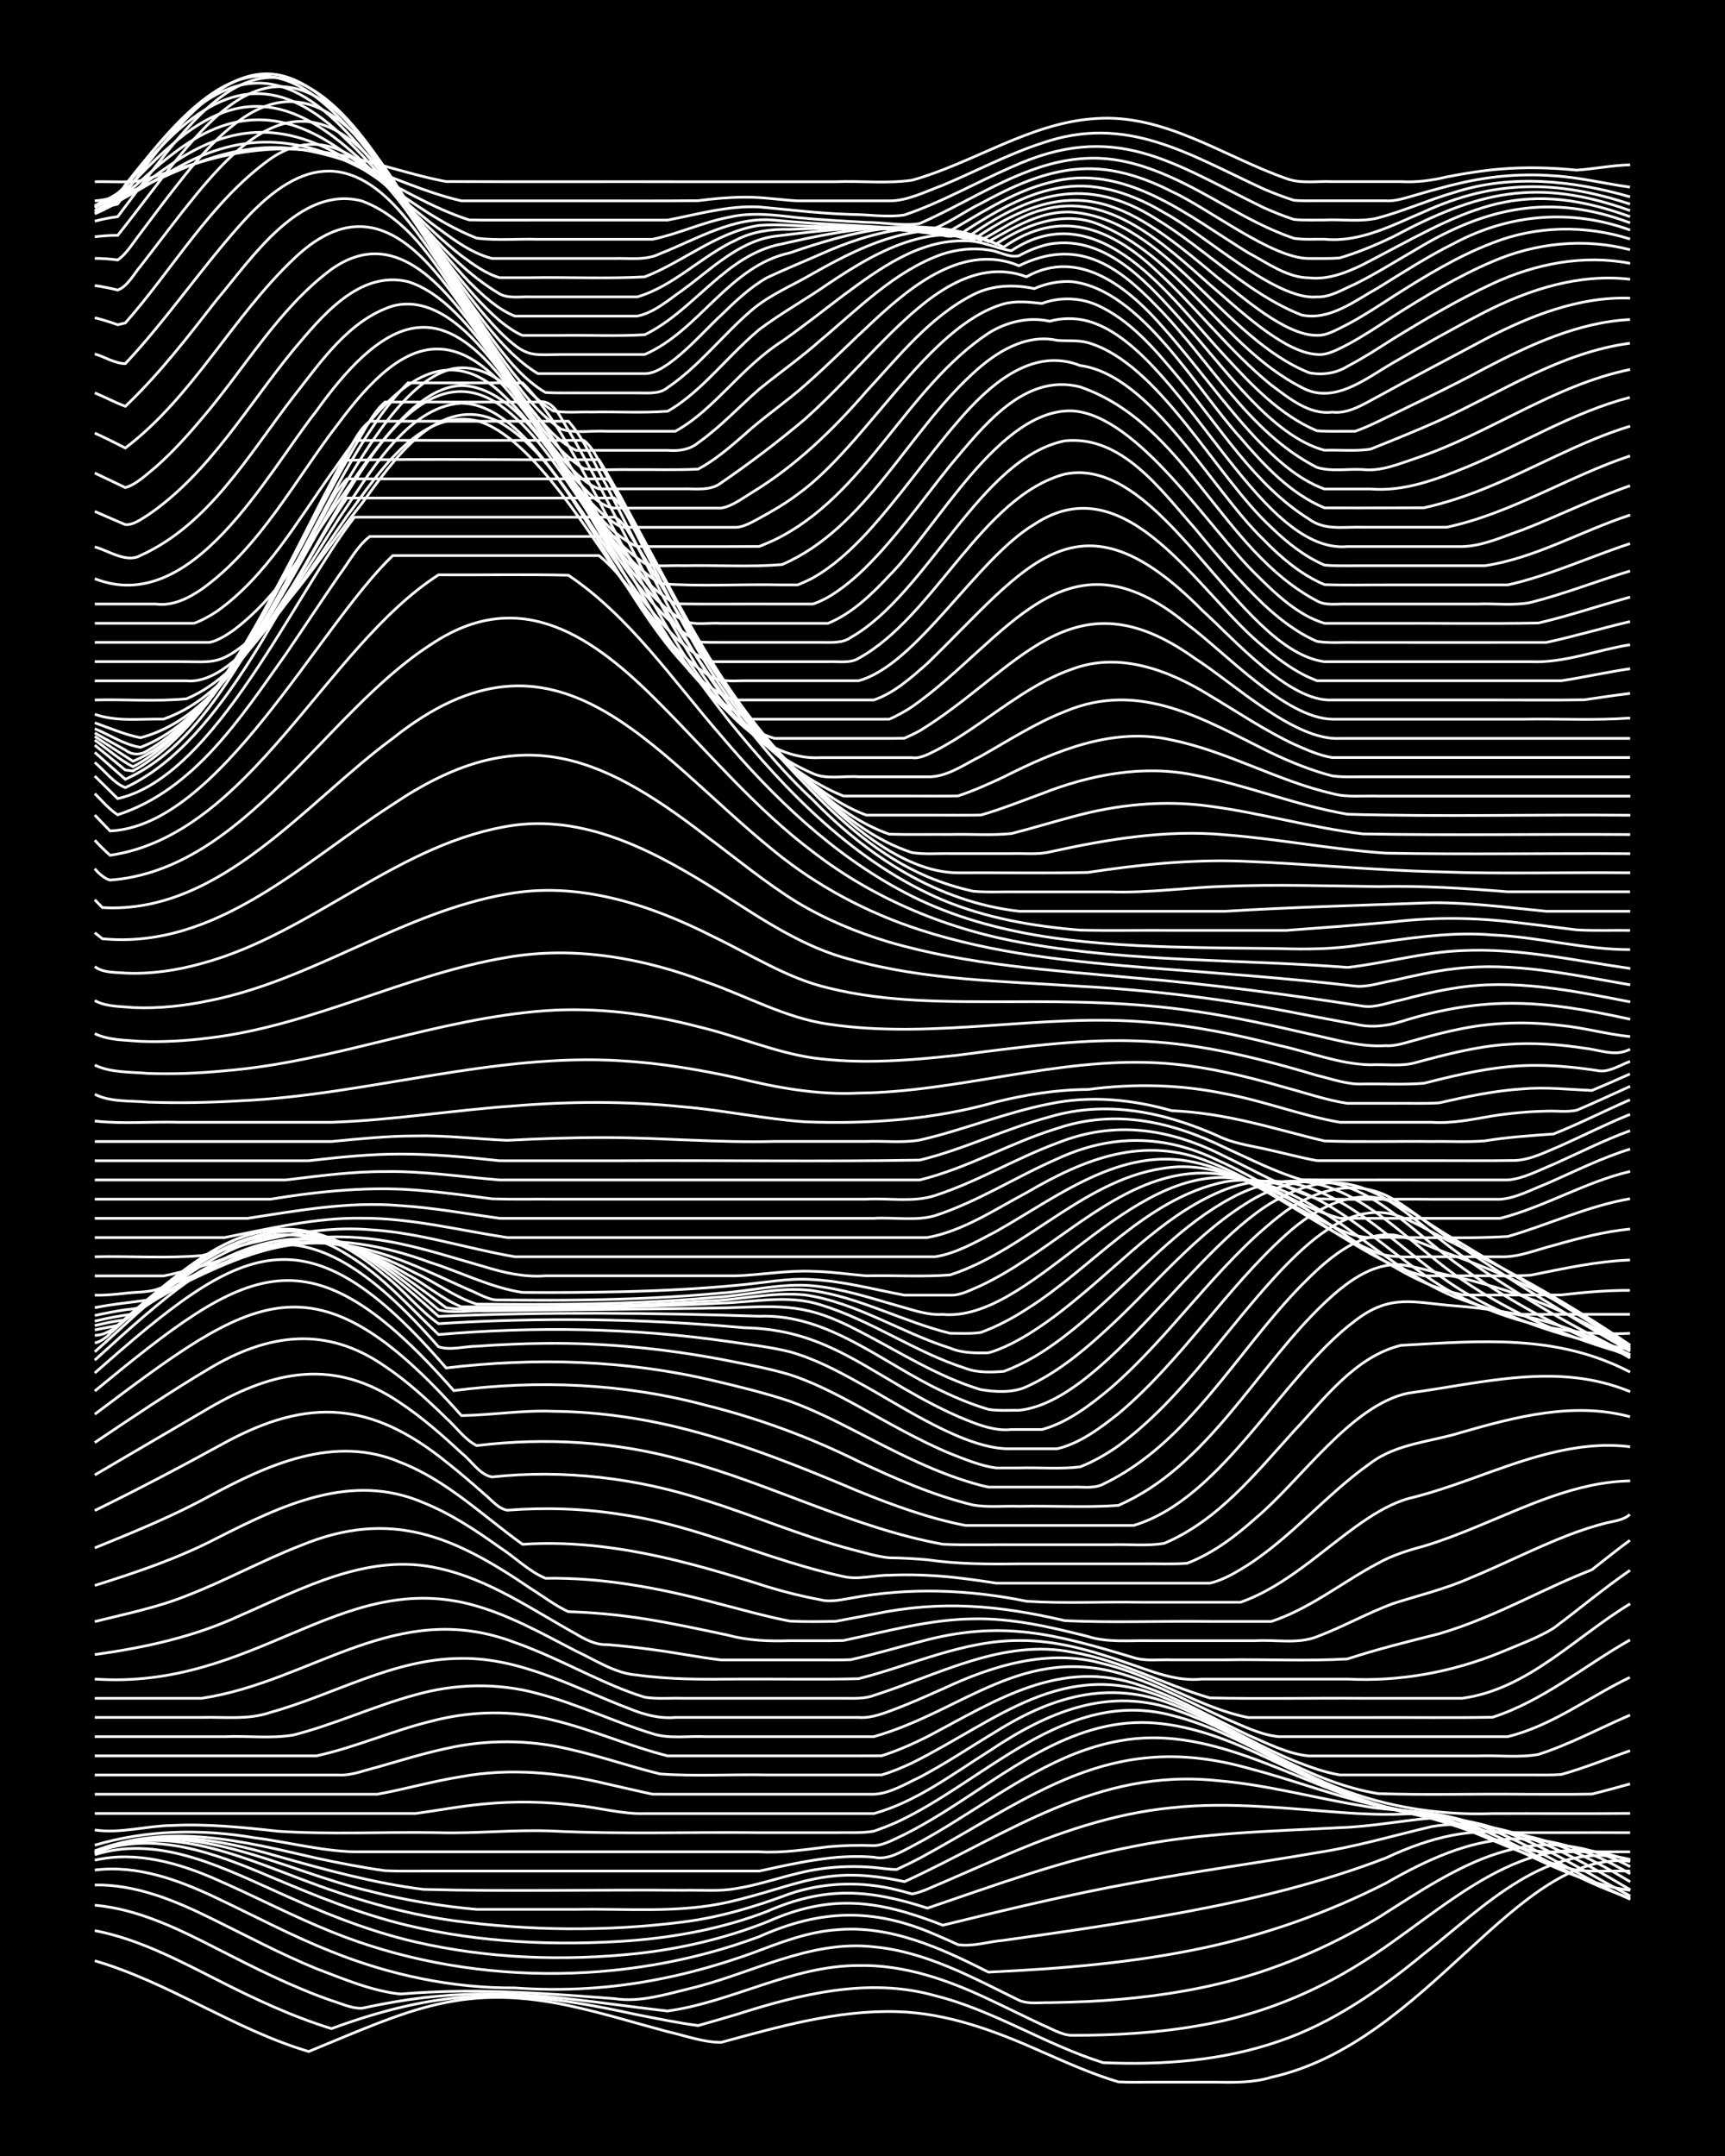 <?xml version="1.0" encoding="UTF-8"?><svg id="a" xmlns="http://www.w3.org/2000/svg" width="1920" height="2400" viewBox="0 0 192 240"><defs><style>.b{fill:none;stroke:#fff;stroke-miterlimit:10;stroke-width:.3px;}.c{stroke-width:0px;}</style></defs><rect class="c" x="0" width="192" height="240"/><path class="b" d="M10.55,218.27c8.31,2.42,15.51,7.64,23.81,10.1,11.15-4.57,17.2-7.82,29.76-4.93,3.41.77,6.82,1.82,10.2,2.72,1.93.43,3.96,1.2,5.95,1.19,6.37-1.73,12.9-3.61,19.56-3.42,5.65.15,11.05,2.19,16.15,4.47,2.76,1.21,5.6,2.49,8.5,3.35,1.06.06,2.34.03,3.4.03,2.52,0,5.13,0,7.65,0,1.97.04,4.05.05,5.95-.54,17.47-3.86,27.25-25.42,39.96-24.05"/><path class="b" d="M10.55,214.91c4.83.93,9.26,3.27,13.6,5.47,4.1,2.09,8.34,4.09,12.75,5.44,12.82-4.7,20.9-4.43,34.01-1.55,2.23.43,4.55.92,6.8,1.21,1.37-.38,2.89-.83,4.25-1.23,7.09-2.26,14.73-4.18,22.11-2.1,6.54,1.63,12.3,5.46,18.71,7.46,6.58.29,13.3-.21,19.56-2.38,6-2.03,11.29-5.75,16.15-9.74,6.55-5.1,13.86-12.9,22.96-10.49"/><path class="b" d="M10.55,212.08c4.85.44,9.32,2.65,13.6,4.84,4.14,2.12,8.35,4.25,12.75,5.78,1.06.32,2.27.91,3.4.85,1.65-.36,3.43-.69,5.1-.94,4.2-.63,8.52-.79,12.75-.54,5.4.3,10.78,1.19,16.15,1.79,7.19-.99,13.86-5.07,21.26-5.06,5.05-.12,9.95,1.6,14.45,3.73,1.95.91,4,1.94,5.95,2.85,1.04.42,2.24,1.19,3.4,1.19,4.82,0,9.71-.28,14.45-1.15,6.34-1.12,12.43-3.57,17.86-7.02,8.92-5.49,18.36-16.07,29.76-11.18"/><path class="b" d="M10.55,209.83c4.5-.07,8.78,1.67,12.75,3.62,3.93,1.92,7.85,4.03,11.9,5.69,3.01,1.13,6.14,2.49,9.35,2.83,2.23-.18,4.56-.29,6.8-.31,5.67-.06,11.36.4,17.01.82,2.87.45,5.73-.47,8.5-1.14,6.77-1.62,13.25-5.43,20.41-4.62,5.8.54,11.02,3.43,16.16,5.95,1.01.45,2.33.23,3.4.26,1.36-.02,2.89-.07,4.25-.13,4.84-.24,9.73-.82,14.45-1.94,6.29-1.47,12.32-4.07,17.86-7.38,9.14-5.82,17.14-11.46,28.06-5.69"/><path class="b" d="M10.55,208.17c4.75-.6,9.38,1.12,13.6,3.13,4.22,2,8.4,4.23,12.75,5.95,6.47,2.6,13.42,4.08,20.41,4.04,5.39.39,10.85.07,16.15-1,3.45-.67,6.9-1.67,10.2-2.85,3.01-1.13,6.11-2.37,9.35-2.61,6.04-.59,11.75,2.04,17.01,4.7,7.97-.37,15.99-1.01,23.81-2.67,7.07-1.49,13.97-3.94,20.41-7.22,9.83-5.66,16.99-7.05,27.21-1.05"/><path class="b" d="M10.55,207.07c4.64-1.05,9.37.31,13.6,2.18,4.26,1.86,8.43,4.06,12.75,5.79,14.9,6.04,32.56,6.15,47.61.54,6.79-3.04,12.7-3.23,19.56-.24.76.32,1.8.78,2.55,1.13,1.65.26,3.45-.35,5.1-.48,6.81-.96,13.65-1.94,20.41-3.2,7.49-1.41,14.97-3.22,22.11-5.96,10.6-4.99,17.48-3.25,27.21,2.65"/><path class="b" d="M10.55,206.46c6.74-2.13,13.49,1.07,19.56,3.81,5.21,2.38,10.56,4.63,16.16,5.91,8.05,1.85,16.46,2.15,24.66,1.28,4.93-.54,9.84-1.7,14.45-3.52,7.16-3.2,12.47-2.41,19.56.37,7.04-1.73,14.12-3.43,21.26-4.73,6.77-1.27,13.63-2.17,20.41-3.35,4.3-.65,8.53-1.91,12.75-2.9,8.04-1.37,15.45,3.14,22.11,7.04"/><path class="b" d="M10.55,206.22c6.56-2.55,13.46.1,19.56,2.7,4.97,2.1,10.04,4.17,15.3,5.42,8.04,1.92,16.43,2.28,24.66,1.7,5.2-.4,10.42-1.38,15.3-3.26,6.43-2.82,11.31-2.5,17.86-.37,7.56-2.56,15.1-5.38,22.96-6.88,7.55-1.53,15.29-1.67,22.96-2.08,3.41-.11,6.82-.78,10.2-1.07,8.18-.1,15.14,5.06,22.11,8.68"/><path class="b" d="M10.55,206.22c7.65-3.31,15.71.21,22.96,2.96,5.48,2.1,11.18,3.82,17.01,4.63,8.43,1.13,17.07,1.22,25.51.14,4.08-.51,8.07-1.71,11.9-3.15,3.81-1.28,8.01-1.4,11.9-.42.42.1,1.28.33,1.7.45,1.13-.2,2.34-.85,3.4-1.27,2.24-.96,4.56-2,6.8-2.96,5.96-2.58,12.21-4.74,18.71-5.37,6.51-.7,13.06.13,19.56.58,1.65.11,3.45.18,5.1.16,1.95-.06,4.03-.2,5.95.21,7.38,1.55,13.59,6.26,20.41,9.25"/><path class="b" d="M10.55,206.29c10.26-4.49,20.64,1.89,30.61,4.23,3.88,1,7.91,1.67,11.9,2.03,3.66,0,7.39,0,11.05,0,5.66-.11,11.43.45,17.01-.82,7.99-1.87,10.66-4.19,19.56-2.27,11.55-5.31,21.39-12.68,34.86-11.24,5.45.45,10.77,1.93,16.15,2.81,3.36.65,6.93.37,10.2,1.49,6.78,2.26,12.75,6.53,19.56,8.77"/><path class="b" d="M10.55,206.28c6.73-2.83,13.65-1.62,20.41.37,5.3,1.5,10.68,2.98,16.15,3.67,9.61.27,19.28.01,28.91.1,1.94-.05,4.03.16,5.95-.2,3.15-.5,6.19-1.75,9.35-2.18,1.93-.28,4.01-.33,5.95-.16.76.07,1.79.24,2.55.22.77-.35,1.8-.86,2.55-1.25,12.64-6.86,21.2-14.34,36.56-10.02,4.56,1.18,9.02,2.88,13.6,3.99,3.07.79,6.38.86,9.35,2.05,6.54,2.35,12.58,6.59,19.56,7.56"/><path class="b" d="M10.55,206.03c8.4-3.16,16.29-1.11,24.66.81,2.51.54,5.11,1.05,7.65,1.4,1.95.09,4.01.02,5.95.04,11.9,0,23.81,0,35.71,0,4.18-.9,8.44-1.92,12.75-1.54,1.52.35,2.95-.56,4.25-1.22,1.7-.89,3.48-1.95,5.1-2.97,5.61-3.48,11.23-7.52,17.86-8.74,9.95-1.9,18.88,4.15,28.06,6.9,1.9.61,4,.97,5.95,1.38,2,.49,4.05,1.28,5.95,2.06,3.6,1.5,7.25,3.12,11.05,4.05,1.94.17,4.01.04,5.95.08"/><path class="b" d="M10.55,205.4c5.79-1.72,11.92-1.83,17.86-.81,3.95.5,7.91,1.62,11.9,1.55,10.76,0,21.55,0,32.31,0,3.95,0,7.95,0,11.9,0,2.61.14,5.09-.24,7.65-.56,1.65-.15,3.44-.2,5.1-.13,1.16-.04,2.37-.78,3.4-1.24,1.4-.7,2.92-1.58,4.25-2.41,7.06-4.38,14.17-10.41,22.96-10.04,8.31.41,15.34,5.55,22.96,8.33,2.71,1.1,5.67,1.64,8.5,2.34,3.14.88,6.23,2.15,9.35,3.08,1.87.73,3.98.66,5.95.63,2.23,0,4.57,0,6.8,0"/><path class="b" d="M10.55,203.71c2.83.42,5.67-.45,8.5-.5,3.96-.2,7.97.2,11.9.64,5.92.39,11.92.05,17.86.16,4.24.12,8.52-.37,12.75-.18,7.63.38,15.32.09,22.96.18,2.81,0,5.7,0,8.5,0,1.36-.04,2.91.08,4.25-.17.77-.26,1.81-.67,2.55-1,9.85-4.57,18.74-15.01,30.61-11.89,7.56,1.9,13.92,6.87,21.26,9.37,2.44.92,5.11,1.37,7.65,1.93,2.24.55,4.55,1.23,6.8,1.74,5.09.05,10.22,0,15.3.02"/><path class="b" d="M10.55,201.87c8.21,0,16.45,0,24.66,0,3.66,0,7.39,0,11.05,0,2.52-.34,5.11-.84,7.65-1.06,3.37-.33,6.84-.26,10.2.16,2.53.23,5.1.99,7.65.91,8.49,0,17.01,0,25.51,0,4.68-1.29,8.69-4.35,12.75-6.9,6.54-4.39,13.41-7.41,21.26-4.48,5.66,1.99,10.66,5.53,16.15,7.91,5.85,2.58,12.33,3.71,18.71,3.47,5.09-.02,10.22.03,15.3-.02"/><path class="b" d="M10.55,199.73c8.21,0,16.45,0,24.66,0,2.24,0,4.57,0,6.8,0,3.11-.57,6.23-1.47,9.35-1.96,5.36-.98,10.89-.47,16.15.8,1.66.37,3.44.8,5.1,1.15,1.36.02,2.89,0,4.25.01,3.95,0,7.95,0,11.9,0,2.81,0,5.69,0,8.5,0,1.78-.07,3.51-1.15,5.1-1.89,2.9-1.52,5.69-3.41,8.5-5.09,6.53-4.09,13.04-5.88,20.41-2.71,7.4,3.1,14.03,8.29,22.11,9.62,5.36.18,10.79.01,16.15.07,2.52-.01,5.13.03,7.65-.02,1.37-.33,2.9-.76,4.25-1.13"/><path class="b" d="M10.55,197.59c9.06,0,18.15,0,27.21,0,1.41.07,2.9-.56,4.25-.88,2.51-.72,5.1-1.52,7.65-2.07,4.46-1.01,9.16-1,13.6.05,3.42.76,6.8,1.94,10.2,2.78,3.93.29,7.96.03,11.9.11,2.81,0,5.7,0,8.5,0,1.36,0,2.89,0,4.25,0,1.1-.31,2.36-.84,3.4-1.33,9.42-4.68,16.84-11.85,28.06-7.27,4.99,1.93,9.5,5,14.45,7.02,1.61.63,3.39,1.3,5.1,1.58.75,0,1.8,0,2.55,0,6.22,0,12.48,0,18.71,0,1.06,0,2.34.03,3.4-.05,2.57-.72,5.14-1.76,7.65-2.65"/><path class="b" d="M10.55,195.46c8.21,0,16.45,0,24.66,0,4.33-.94,8.46-2.8,12.75-3.85,4.43-1.18,9.16-1.26,13.6-.13,4.32,1.03,8.45,2.9,12.75,3.98,7.07,0,14.18,0,21.26,0,.76,0,1.79,0,2.55-.01,1.72-.54,3.5-1.33,5.1-2.13,7.66-4.03,14.81-8.85,23.81-5.67,4.15,1.35,7.96,3.66,11.9,5.5,2.16.92,4.44,2.12,6.8,2.32,2.52,0,5.13,0,7.65,0,3.66,0,7.39,0,11.05,0,2.23-.1,4.61.22,6.8-.17,3.51-1.13,6.83-2.93,10.2-4.38"/><path class="b" d="M10.55,193.32c4.8,0,9.65,0,14.45,0,2.51-.11,5.17.24,7.65-.18,4.62-1.18,9.01-3.24,13.6-4.48,4.41-1.25,9.17-1.36,13.6-.14,4.35,1.13,8.46,3.14,12.75,4.46,1.87.62,4.01.24,5.95.34,3.38,0,6.82,0,10.2,0,2.81,0,5.69,0,8.5,0,9.91-2.78,16.66-10.46,28.06-6.84,3.83,1.17,7.41,3.17,11.05,4.81,1.89.78,3.9,1.83,5.95,2.03,3.66,0,7.39,0,11.05,0,4.8,0,9.65,0,14.45,0,4.91-1.19,9.09-4.43,13.6-6.6"/><path class="b" d="M10.55,191.18c3.95,0,7.95,0,11.9,0,2.53-.07,5.21.29,7.65-.56,7.07-1.96,13.74-6.01,21.26-6.01,6.67-.08,12.64,3.3,18.71,5.6,1.6.66,3.36,1.13,5.1.97,2.23,0,4.57,0,6.8,0,4.52,0,9.09,0,13.6,0,1.44.12,2.93-.51,4.25-1,1.68-.65,3.46-1.44,5.1-2.17,5.52-2.6,11.78-4.54,17.86-2.81,5.59,1.29,10.58,4.88,16.15,5.99,4.52,0,9.09,0,13.6,0,4.52-.02,9.09.05,13.6-.03,5.61-1.81,10.23-5.74,15.3-8.61"/><path class="b" d="M10.55,189.05c3.95,0,7.95,0,11.9,0,12.33-1.87,21.68-11.24,34.86-6.21,3.78,1.32,7.37,3.28,11.05,4.84,1.05.44,2.31.92,3.4,1.25,1.35.22,2.89.08,4.25.12,4.52,0,9.09,0,13.6,0,1.36,0,2.89,0,4.25,0,1.08,0,2.38.08,3.4-.32,7.17-2.28,14.34-6.35,22.11-4.81,5.33.89,10.15,3.6,15.3,5.09,5.65.12,11.35,0,17.01.04,3.66,0,7.39,0,11.05,0,7.33-.99,12.62-6.84,18.71-10.52"/><path class="b" d="M10.55,186.91c17.69,1.21,27.11-12,41.66-8.36,4.21,1.07,8.07,3.26,11.9,5.24,2.16,1,4.37,2.51,6.8,2.67,3.65.51,7.37.49,11.05.45,4.52-.03,9.09.07,13.6-.04,5.91-1.5,11.65-4.26,17.86-4.25,4.08-.05,8.09,1.12,11.9,2.45,2.78.93,5.51,2.15,8.5,1.84,5.37,0,10.78,0,16.15,0,5.8.3,11.62-.76,17.01-2.95,1.97-.83,4.13-1.6,5.95-2.72,2.82-2.11,5.6-4.44,8.5-6.44"/><path class="b" d="M10.55,184.18c5.54-.76,11.06-1.97,16.15-4.33,6.93-3.01,14.32-7.07,22.11-5.27,5.59,1.21,10.38,4.58,15.3,7.31,1,.59,2.2,1.24,3.4,1.18,1.66.13,3.45.33,5.1.56,2.53.32,5.12.86,7.65,1.15,3.66,0,7.39,0,11.05,0,1.07,0,2.34.02,3.4-.03,2.54-.58,5.13-1.35,7.65-1.99,9.12-2.51,15.09-.86,23.81,1.76,1.32.43,2.89.2,4.25.25,1.94,0,4.01,0,5.95,0,4.51-.08,9.1.16,13.6-.1,3.34-1.09,6.8-1.95,10.2-2.8,3.2-.94,6.34-2.31,9.35-3.72,2.5-1.16,5.08-2.41,7.65-3.4,1.36-1.06,2.86-2.28,4.25-3.29"/><path class="b" d="M10.55,180.51c3.41-.85,6.93-1.56,10.2-2.87,4.32-1.66,8.44-3.94,12.75-5.61,10.04-4.14,17.1-.97,25.51,4.76,1.36.85,2.79,1.95,4.25,2.62,2.82.08,5.71.36,8.5.8,3.12.49,6.27,1.18,9.35,1.83,2.2.6,4.54.67,6.8.6,1.95-.01,4.01.03,5.95-.02,4.77-.99,9.55-2.36,14.45-2.41,4.31-.1,8.6.9,12.75,1.95,2.17.7,4.56.44,6.8.48,3.95,0,7.95,0,11.9,0,2.22-.14,4.68.39,6.8-.44,2.87-1.08,5.63-2.63,8.5-3.7,2.82-.9,5.79-1.61,8.5-2.81,3.7-1.52,7.32-3.38,11.05-4.82,1.33-.51,2.87-1.02,4.25-1.36.81-.18,1.92-.32,2.55-.93"/><path class="b" d="M10.55,176.49c4.63-1.45,9.29-3.02,13.6-5.27,7.17-3.63,14.95-7.41,22.96-3.95,3.03,1.21,5.85,3.08,8.5,4.97,1.68,1.08,3.25,2.68,5.1,3.45,6.32-.1,12.61,1.07,18.71,2.68,2.8.71,5.66,1.54,8.5,2.09,1.65.08,3.45.06,5.1.02,1.36-.25,2.89-.55,4.25-.8,7.46-1.57,13.91-.99,21.26.73,5.36.25,10.79.02,16.16.09,2.23,0,4.57,0,6.8,0,4.31-1.41,7.93-4.39,11.9-6.49,1.55-.87,3.39-1.45,5.1-1.9,1.98-.6,4.04-1.39,5.95-2.19,5.46-2.23,10.99-4.97,17.01-5.07"/><path class="b" d="M10.55,172.31c4.31-1.76,8.67-3.52,12.75-5.76,6.49-3.5,13.94-6.91,21.26-3.77,5.15,1.99,9.19,5.96,13.6,9.13,9.32-.63,18.42,1.89,27.21,4.71,1.92.59,3.98,1.1,5.95,1.46,1.07.3,2.34-.01,3.4-.18,6.47-1.21,13.12-.97,19.56.35,4.22.27,8.52.03,12.75.11,3.66,0,7.39,0,11.05,0,5.17-1.84,9.16-5.9,13.6-8.96,1.53-1.05,3.3-2.09,5.1-2.59,2.28-.55,4.6-1.33,6.8-2.12,5.71-2.05,11.68-4.41,17.86-3.64"/><path class="b" d="M10.55,168.15c4.87-2.38,9.7-4.93,14.45-7.54,9.36-5.09,16.36-4.58,24.66,2.12,1.41,1.1,2.91,2.4,4.25,3.59.75.59,1.55,1.64,2.55,1.79,4.23-.32,8.56-.19,12.75.49,8.5,1.22,16.3,5.11,24.66,6.89,1.63.4,3.45-.16,5.1-.14,2.24-.1,4.58-.02,6.8.2,1.66.17,3.45.42,5.1.68,1.65,0,3.45,0,5.1,0,4.8,0,9.65,0,14.45,0,1.36,0,2.89,0,4.25,0,1.49-.33,2.97-1.24,4.25-2.04,4.95-3.21,8.79-7.91,13.6-11.3,2.94-2.23,6.79-2.38,10.2-3.46,6.03-1.73,12.47-3.41,18.71-1.72"/><path class="b" d="M10.55,164.19c4.23-2.49,8.52-4.99,12.75-7.47,7.23-4.22,14-5.53,21.26-.55,2.41,1.6,4.69,3.6,6.8,5.57,1.08.82,2.01,2.43,3.4,2.67,8.01-.86,16.16.12,23.81,2.62,5.41,1.69,10.67,3.97,16.16,5.43,1.35.34,2.86.82,4.25.95,1.37.01,2.89.1,4.25.22,3.36.49,6.81.5,10.2.45,4.52,0,9.09,0,13.6,0,1.65-.03,3.45.07,5.1-.06,2.85-1.09,5.4-3.02,7.65-5.04,5.01-4.19,10.62-12.61,17.01-13.91,8.25-1.1,16.57-3.51,24.66-.15"/><path class="b" d="M10.55,160.58c4.18-2.81,8.42-5.67,12.75-8.24,6.57-3.92,13.03-4.79,19.56-.24,2.44,1.63,4.71,3.71,6.8,5.76,1.07.95,2.1,2.42,3.4,3.06,7.66-.93,15.52-.46,22.96,1.63,9.79,2.62,18.9,7.51,28.91,9.35,2.8.13,5.7.02,8.5.05,3.38,0,6.82,0,10.2,0,1.94-.07,4.03.18,5.95-.15,5.98-2.52,10.2-7.82,14.45-12.51,3.44-3.64,6.81-8.27,11.9-9.53,8.86-.49,17.34-1.3,25.51,2.98"/><path class="b" d="M10.55,157.43c17.63-13.26,24.3-18.41,40.81.15,3.37-.05,6.81-.62,10.2-.48,5.15.05,10.33.82,15.3,2.14,6.42,1.68,12.61,4.19,18.71,6.77,3.84,1.56,7.82,3.01,11.9,3.8,1.95,0,4.01,0,5.95,0,4.23,0,8.52,0,12.75,0,9.92-2.96,16.48-16.68,24.66-22.79,3.95-3.05,6.53-2.01,11.05-1.66,6.84.49,13.67,2.2,19.56,5.82"/><path class="b" d="M10.55,154.85c17.14-14.13,23.72-18.52,39.96-.05,9.35-1.21,18.94-.82,28.06,1.63,5.87,1.46,11.59,3.57,17.01,6.26,4.1,1.92,8.33,3.79,12.75,4.85,1.63.28,3.45.08,5.1.14,3.66-.08,7.41.16,11.05-.1,10.02-4.39,15.29-15.28,22.96-22.56,2.3-2.16,5.17-4.44,8.5-4.24,1.68.23,3.44.78,5.1,1.13,7.22,1.55,14.26,4.17,20.41,8.31"/><path class="b" d="M10.55,152.84c16.33-14.4,23.29-18.91,39.11-.56,9.91-1.19,20.03-.9,29.76,1.41,2.83.67,5.75,1.37,8.5,2.3,2.61.94,5.19,2.24,7.65,3.51,3.58,1.85,7.23,3.76,11.05,5.07,1.05.35,2.31.75,3.4.97,1.07,0,2.34,0,3.4,0,1.95,0,4.01,0,5.95,0,1.08-.05,2.41.2,3.4-.32,9.59-4.59,14.88-14.81,22.11-22.17,2.71-2.73,6.07-5.87,10.2-5.58,2.34.36,4.56,1.58,6.8,2.32,6.89,2.51,13.53,5.8,19.56,9.98"/><path class="b" d="M10.55,151.41c15.52-14.19,22.61-19.37,38.26-1.49,1.32.44,2.89-.06,4.25-.06,2.52-.18,5.13-.3,7.65-.32,6.55-.07,13.12.57,19.56,1.78,2.53.5,5.18.97,7.65,1.71,2.65.86,5.21,2.19,7.65,3.53,3.33,1.83,6.69,3.79,10.2,5.25,1.61.63,3.38,1.37,5.1,1.6.76,0,1.79,0,2.55,0,2.23-.07,4.59.15,6.8-.12,1.46-.57,2.98-1.44,4.25-2.34,7.44-5.48,12.33-13.61,18.71-20.16,3.09-3.11,7.19-6.74,11.9-5.61,2.37.73,4.55,2.22,6.8,3.25,6.75,3.33,13.34,7.07,19.56,11.32"/><path class="b" d="M10.55,150.48c7.63-6.66,17.21-17.8,28.06-10.84,3.9,2.31,6.95,5.83,10.2,8.92,10.75-.92,21.62-.76,32.31.78,2.24.34,4.6.59,6.8,1.14,2.68.75,5.24,2.08,7.65,3.43,4.54,2.43,11.9,7.56,17.01,7.36,1.66,0,3.45,0,5.1,0,2.53-.6,4.79-2.31,6.8-3.9,7.01-5.88,11.92-13.88,18.71-19.98,3.15-2.85,7.64-5.37,11.9-3.52,2.37,1.09,4.54,2.81,6.8,4.09,6.55,3.94,13.13,7.91,19.56,12.05"/><path class="b" d="M10.55,149.49c.55-.07,1.34-.64,1.7-1.04.76-.68,1.79-1.61,2.55-2.29,2.67-2.36,5.45-4.79,8.5-6.66,7.13-4.51,13.49-2.72,19.56,2.51,2.07,1.6,3.83,3.83,5.95,5.34,11.32-.73,22.71-.58,34.01.45,7.45.15,11.69,3.2,17.86,6.8,2.17,1.25,4.48,2.49,6.8,3.43,1.59.65,3.35,1.29,5.1,1.1,1.07,0,2.34,0,3.4,0,2.87-.78,5.4-2.74,7.65-4.62,6.74-5.84,11.69-13.57,18.71-19.1,3.62-2.91,8.49-4.43,12.75-1.91,2.35,1.4,4.51,3.29,6.8,4.78,6.33,4.32,12.91,8.33,19.56,12.14"/><path class="b" d="M10.55,148.65c1.78-.02,2.98-1.58,4.25-2.61,1.9-1.64,3.92-3.36,5.95-4.84,11.75-8.76,18.73-3.02,28.06,5.33,11.89-.51,23.82-.4,35.71-.01,7.71-.29,13.77,5.29,20.41,8.37,1.6.77,3.39,1.5,5.1,2,1.06.17,2.33.09,3.4.1,9.43-.97,19.88-18.85,28.91-23.56,8.94-4.96,13.66,1.63,20.41,6.38,5.89,4.19,12.2,7.85,18.71,11"/><path class="b" d="M10.55,148.05c.77-.17,1.79-.34,2.55-.52.46-.35,1.25-1.04,1.7-1.39,1.64-1.33,3.4-2.76,5.1-4.01,4.54-3.44,10.38-6.34,16.16-4.51,3.82,1.12,7.14,3.58,10.2,6.05.77.62,1.79,1.49,2.55,2.13,1.61.44,3.45.06,5.1.13,3.95-.07,7.95-.11,11.9-.15,5.09-.05,10.22-.1,15.3-.2,6.22-.23,8.72-.45,14.45,2.56,4.46,2.29,8.77,5.1,13.6,6.55,1.57.27,3.64.38,5.1-.33,3.16-1.42,5.96-3.67,8.5-5.99,5.61-5.04,10.38-11.27,17.01-15.05,9.68-5.17,15,1.76,22.11,7.16,5.97,4.4,12.63,7.9,19.56,10.52"/><path class="b" d="M10.55,147.56c1.07-.26,2.32-.51,3.4-.65,1.37-1,2.88-2.14,4.25-3.14,3.37-2.43,6.97-4.87,11.05-5.88,5.42-1.43,10.89.91,15.3,3.97,1.09.73,2.35,1.64,3.4,2.43.44.32,1.26.96,1.7,1.28.45.09,1.25.16,1.7.12,3.95-.02,7.95-.04,11.9-.1,5.66-.08,11.36-.22,17.01-.53,3.66-.1,7.47-.97,11.05.18,5.64,1.71,10.54,5.29,16.16,7.08,1.3.51,2.88.44,4.25.34,1.11-.4,2.38-1.02,3.4-1.62,3.09-1.83,5.87-4.28,8.5-6.7,4.53-4.12,8.85-8.83,14.45-11.5,10.57-4.82,16.9,4.34,24.66,9.62,5.67,3.86,12.09,6.6,18.71,8.37"/><path class="b" d="M10.55,147.07c1.35-.33,2.87-.63,4.25-.78,1.39-.85,2.88-1.88,4.25-2.76,4.1-2.66,8.6-5.32,13.6-5.59,4.56-.27,8.92,1.67,12.75,3.97,2,1.07,3.85,2.72,5.95,3.56,3.38.02,6.82.03,10.2,0,5.66-.06,11.36-.22,17.01-.63,3.67-.11,7.39-1.06,11.05-.69,5.73.84,10.7,4.2,16.15,5.92,1.31.56,2.85.56,4.25.52.79-.19,1.82-.65,2.55-1.01,2.75-1.39,5.3-3.34,7.65-5.31,5.13-4.22,9.86-9.37,16.15-11.85,10.86-4.12,18.15,6.26,26.36,11.26,5.68,3.47,12.17,5.46,18.71,6.52"/><path class="b" d="M10.55,146.44c1.07-.24,2.32-.48,3.4-.64.82-.1,1.88-.14,2.55-.67,5.08-2.83,10.22-6.23,16.15-6.8,4.77-.49,9.44,1.23,13.6,3.39,2.28,1.04,4.42,2.7,6.8,3.45,3.38.04,6.82.05,10.2.01,5.38-.07,10.8-.27,16.15-.75,3.67-.19,7.38-1.25,11.05-.76,5.31.77,10.12,3.48,15.3,4.75,1.06,0,2.34.07,3.4-.09,1.75-.63,3.54-1.58,5.1-2.59,7.38-4.62,13.25-12.35,22.11-14.19,10.35-1.65,17.29,8.03,25.51,12.46,5.97,3.18,12.8,4.78,19.56,4.41"/><path class="b" d="M10.55,145.57c1.93-.4,4-.58,5.95-.86,5.49-2.45,10.89-5.72,17-6.25,4.69-.46,9.35.97,13.6,2.83,1.67.72,3.44,1.55,5.1,2.29,1.06.4,2.23,1.21,3.4,1.13,3.09.03,6.26.04,9.35,0,5.09-.08,10.23-.29,15.3-.77,3.38-.22,6.8-1.13,10.2-.81,3.18.3,6.3,1.31,9.35,2.19,1.63.44,3.39,1.11,5.1,1,9.61.86,19.7-15.58,31.46-15.24,10.12.36,16.65,9.64,25.51,13.27,2.42.92,5.05,1.85,7.65,1.96,3.95,0,7.96,0,11.9,0"/><path class="b" d="M10.55,144.17c1.08.04,2.33-.08,3.4-.21,1.07-.13,2.36-.09,3.4-.39,4.79-1.65,9.43-4,14.45-4.93,5.43-1.1,11.03.03,16.15,1.91,3.37,1.07,6.7,2.79,10.2,3.32,3.66.03,7.39,0,11.05-.08,4.24-.1,8.53-.31,12.75-.71,2.81-.23,5.68-.84,8.5-.64,3.44.18,6.83,1.1,10.2,1.73,1.66,0,3.45,0,5.1,0,1.15.07,2.37-.62,3.4-1.05,1.73-.81,3.51-1.88,5.1-2.94,6.45-4.19,12.99-10.42,21.26-9.51,9.16,1.27,15.49,9.09,23.81,12.42,1.03.4,2.32.79,3.4,1.04,1.65.06,3.45.02,5.1.03,1.94,0,4.01.01,5.95-.01,2.51-.3,5.12-.52,7.65-.51"/><path class="b" d="M10.55,142.03c2.52,0,5.13,0,7.65,0,4.88-.93,9.51-3.2,14.45-3.93,4.22-.74,8.6-.45,12.75.54,2.84.65,5.7,1.57,8.5,2.36,2.2.68,4.48,1.2,6.8,1.02,7.07,0,14.18,0,21.26,0,2.81-.1,5.68-.63,8.5-.5,1.96.03,4.01.34,5.95.5,3.09-.07,6.27.14,9.35-.1,8.98-2.92,15.68-11.61,25.51-12.04,6.75-.13,12.39,4.25,17.86,7.65,2.92,1.79,5.99,3.68,9.35,4.49,1.36,0,2.89,0,4.25,0,2.52-.04,5.14.09,7.65-.07,3.63-.73,7.34-1.55,11.05-1.69"/><path class="b" d="M10.55,139.9c3.94-.09,7.98.2,11.9-.13,6.11-1.54,12.33-3.41,18.71-2.88,5.49.31,10.77,2.09,16.15,3.01,14.17,0,28.35,0,42.51,0,1.36,0,2.89,0,4.25,0,2.4-.37,4.67-1.71,6.8-2.82,6.77-3.8,13.85-9.55,22.11-7.69,7.22,1.6,12.82,6.97,19.56,9.74,1.81.97,3.97.78,5.95.77,2.81,0,5.7,0,8.5,0,2.01.09,4.03-.79,5.95-1.27,2.76-.79,5.64-1.54,8.5-1.82"/><path class="b" d="M10.55,137.76c4.8,0,9.65,0,14.45,0,5.04-1,10.13-2.24,15.3-2.15,5.45-.03,10.8,1.34,16.15,2.15,8.78,0,17.58,0,26.36,0,6.79,0,13.62,0,20.41,0,3.98-.72,7.52-3.13,11.05-5,6.44-3.77,13.05-6.43,20.41-3.38,3.87,1.5,7.41,3.85,11.05,5.81,2.13,1,4.39,2.54,6.8,2.57,5.08-.09,10.24.19,15.3-.12,4.54-1.31,8.92-3.4,13.6-4.2"/><path class="b" d="M10.55,135.62c5.66,0,11.35,0,17.01,0,5.61-.86,11.3-1.91,17.01-1.41,3.69.23,7.39.91,11.05,1.41,9.63,0,19.28,0,28.91,0,4.23,0,8.52,0,12.75,0,2.18-.13,4.73.32,6.8-.3,4.76-1.55,9.03-4.34,13.6-6.32,5.95-2.77,11.95-2.73,17.86.16,4.57,2.02,8.75,5.13,13.6,6.46,3.09,0,6.26,0,9.35,0,2.81,0,5.7,0,8.5,0,4.95-1.27,9.46-4.05,14.45-5.22"/><path class="b" d="M10.55,133.49c6.51,0,13.05,0,19.56,0,5.6-.91,11.33-1.49,17.01-.94,2.53.21,5.14.57,7.65.9,2.23.08,4.57.02,6.8.04,7.36,0,14.75,0,22.11,0,4.23,0,8.52,0,12.75,0,2.48-.14,5.28.38,7.65-.41,4.69-1.52,8.99-4.14,13.6-5.84,6.47-2.59,12.63-1.59,18.71,1.52,3.35,1.6,6.66,3.52,10.2,4.68,4.23.15,8.52.01,12.75.06,2.52,0,5.13,0,7.65,0,1.75-.13,3.48-1.08,5.1-1.71,3.07-1.34,6.15-2.89,9.35-3.88"/><path class="b" d="M10.55,131.35c7.08,0,14.18,0,21.26,0,3.65-.44,7.37-.95,11.05-.93,4.26-.08,8.52.59,12.75.93,4.8,0,9.65,0,14.45,0,10.76,0,21.55,0,32.31,0,5.3-1.3,10.1-4.15,15.3-5.74,6.49-2.19,12.72-.76,18.71,2.16,2.77,1.25,5.58,2.7,8.5,3.56,4.23.05,8.52,0,12.75.02,3.38,0,6.82,0,10.2,0,1.75-.14,3.49-1.1,5.1-1.75,2.8-1.25,5.62-2.69,8.5-3.73"/><path class="b" d="M10.55,129.21c7.93,0,15.88,0,23.81,0,3.37-.39,6.81-.75,10.2-.74,3.68-.01,7.4.34,11.05.74,4.52,0,9.09,0,13.6,0,11.04-.06,22.12.12,33.16-.07,4.93-1.2,9.56-3.51,14.45-4.81,6.4-1.9,12.74-.53,18.71,2.1,1.56.79,3.41,1.07,5.1,1.43,1.95.42,3.99.98,5.95,1.34,4.23,0,8.52,0,12.75,0,3.09-.01,6.26.03,9.35-.02,1.76-.09,3.5-1.01,5.1-1.67,2.52-1.13,5.08-2.43,7.65-3.46"/><path class="b" d="M10.55,127.07c8.78,0,17.58,0,26.36,0,3.09-.3,6.25-.62,9.35-.62,3.39-.08,6.83.35,10.2.49,3.66-.19,7.39-.32,11.05-.31,6.23.02,12.47.6,18.71.43,3.38,0,6.82,0,10.2,0,1.94-.07,4.03.18,5.95-.15,4.87-1.11,9.55-3.08,14.45-4.03,4.51-.96,9.2-.5,13.6.76,2.84.12,5.74.59,8.5,1.23,2.82.64,5.68,1.48,8.5,2.14,3.94.14,7.96.01,11.9.06,1.94-.04,4.01.09,5.95-.07,2.5-.42,5.13-.58,7.65-.77,2.86-1.13,5.68-2.58,8.5-3.8"/><path class="b" d="M10.55,124.79c3.06.35,6.27.05,9.35.14,5.66,0,11.35,0,17.01,0,6.81-.23,13.61-1.36,20.41-1.83,6.21-.51,12.5-.53,18.71.11,4.54.38,9.06,1.36,13.6,1.67,7.13.27,14.37-.25,21.26-2.22,3.32-.82,6.78-1.37,10.2-1.38,5.07-.68,10.29-.57,15.3.48,4.29.79,8.46,2.43,12.75,3.17,3.38,0,6.82,0,10.2,0,2.27.16,4.58-.33,6.8-.71,1.93-.3,4-.49,5.95-.53,1.06-.05,2.35.13,3.4-.1,1.96-.82,4.01-1.79,5.95-2.66"/><path class="b" d="M10.55,121.81c1.77.9,4.01.7,5.95.88,3.38.12,6.83.05,10.2-.15,14.25-.64,28.17-5.36,42.51-4.45,4.28.25,8.57.97,12.75,1.88,4.44,1.1,9,1.94,13.6,1.71,11.14-.13,21.99-3.94,33.16-3.37,4.91.24,9.75,1.42,14.45,2.78,2.22.59,4.52,1.39,6.8,1.73,1.65,0,3.45,0,5.1,0,1.65-.02,3.45.05,5.1-.05,3.06-.69,6.21-1.37,9.35-1.56,2.52-.22,5.14.07,7.65.18,1.37-.56,2.9-1.24,4.25-1.84"/><path class="b" d="M10.55,118.56c1.78.87,4.01.76,5.95.93,2.81.1,5.7-.02,8.5-.29,12.12-.97,23.59-5.81,35.71-6.69,5.71-.4,11.48.33,17.01,1.78,4.28,1,8.4,2.83,12.75,3.47,5.35.73,10.81.29,16.15-.3,16.9-2.24,23.33-2.72,39.96,2.25,1.63.39,3.4,1.04,5.1.96,2.23-.04,4.58.1,6.8-.08,4.16-1.06,8.44-2.06,12.75-1.99,2.24.01,4.59.26,6.8.61,1.15.13,2.35-.68,3.4-1.05"/><path class="b" d="M10.55,115.06c1.53.75,3.44.72,5.1.86,2.53.1,5.15-.06,7.65-.38,11.45-1.37,21.83-7.08,33.16-8.97,7.45-1.29,15.1.06,22.11,2.73,4.52,1.57,8.82,4,13.6,4.7,11.85,1.78,23.82-1.26,35.71-.2,4.88.36,9.73,1.36,14.45,2.57,3.34.71,6.79,2.11,10.2,2.16,1.65-.08,3.5.22,5.1-.26,3.33-.9,6.75-1.79,10.2-2.02,2.81-.2,5.72,0,8.5.43,1.67.17,3.51,1,5.1.11"/><path class="b" d="M10.55,111.38c1.24.7,2.87.64,4.25.78,2.83.13,5.74-.19,8.5-.77,11.6-2.31,21.49-9.84,33.16-11.87,7.96-1.45,15.92,1.18,22.96,4.76,4.18,2,8.19,4.62,12.75,5.69,6.65,1.66,13.6,1.53,20.41,1.54,6.8-.04,13.67.05,20.41,1.06,4.28.61,8.55,1.56,12.75,2.53,2.79.59,5.63,1.49,8.5,1.3,1.1.09,2.35-.38,3.4-.65,1.64-.46,3.43-.93,5.1-1.25,3.61-.72,7.4-.8,11.05-.34,2.54.24,5.12.99,7.65,1.23"/><path class="b" d="M10.55,107.6c.94.72,2.28.62,3.4.72,2.85.13,5.77-.3,8.5-1.07,12.38-3.32,21.99-13.61,34.86-15.4,8.38-1.08,16.12,3.24,22.96,7.57,4.56,2.91,9.14,6.05,14.45,7.4,8.28,2.31,16.98,2.4,25.51,2.97,8.27.45,16.53,1.48,24.66,3.1,1.94.37,4,.77,5.95,1.11,1.66.42,3.49.24,5.1-.28,9.5-2.97,15.94-2.36,25.51-.26"/><path class="b" d="M10.55,103.83l.85.67c12.69,1.22,22.4-8.59,32.31-14.95,13.73-9.25,22.63-5.95,34.86,3.5,3.35,2.49,6.64,5.23,10.2,7.42,3.17,1.9,6.67,3.35,10.2,4.4,8.83,2.58,18.09,3.13,27.21,3.98,8.53.7,17.05,1.84,25.51,3.15,1.38.22,2.9-.43,4.25-.68,1.93-.5,3.98-1.02,5.95-1.32,6.54-1.09,13.14.28,19.56,1.53"/><path class="b" d="M10.55,100.16l.85.87c13.12.77,22.63-11.72,32.31-18.83,18.3-14.63,28.73,1.46,42.51,12.58,4.76,3.88,10.31,6.83,16.15,8.72,8.23,2.68,16.92,3.54,25.51,4.24,7.65.59,15.33,1.14,22.96,2.03,1.38.14,2.9-.4,4.25-.63,2.22-.5,4.54-1.05,6.8-1.3,6.56-.8,13.12.68,19.56,1.79"/><path class="b" d="M10.55,96.7c.34.45,1.13,1.15,1.7,1.27,14.93-1.11,23.88-18.63,35.71-26.22,10.01-6.75,18.22-.78,25.51,6.6,5.56,5.57,10.68,11.72,17.01,16.47,6.91,5.35,15.22,8.74,23.81,10.21,11.78,2.08,23.82,1.75,35.71,2.66,4.25-.48,8.46-1.71,12.75-1.87,6.29-.31,12.51,1.11,18.71,1.99"/><path class="b" d="M10.55,93.53c.4.45,1.25,1.29,1.7,1.68,15.6-2.28,23.92-23.09,36.56-31.22,4.8.03,9.65-.07,14.45.04,6.87,4.63,11.63,11.7,17.01,17.88,5.78,6.84,12.43,13.23,20.41,17.43,9.11,4.83,19.62,5.77,29.76,6.07,3.95.12,7.95.14,11.9.18,3.11.11,6.28.07,9.35-.44,4.78-.63,9.61-1.49,14.45-1.07,5.12.21,10.18,1.64,15.3,1.63"/><path class="b" d="M10.55,90.73c.42.44,1.27,1.33,1.7,1.77,12.16-.54,23.11-22.64,31.46-30.65h22.96c2.32,1.88,4.08,4.63,5.95,6.94,2.83,3.76,5.6,7.72,8.5,11.43,6.5,8.05,14.14,15.86,23.81,19.97,4.84,2.02,10.1,2.93,15.3,3.35,3.38.08,6.82,0,10.2.03,4.23,0,8.52,0,12.75,0,3.95-.29,7.96-.59,11.9-.95,4.5-.54,9.1-.49,13.6.06,2.24.25,4.57.56,6.8.83,1.94.12,4.01.03,5.95.06"/><path class="b" d="M10.55,88.34c.73.73,1.66,1.81,2.55,2.36,8.56-2.79,13.74-10.89,18.71-17.88,1.96-2.87,3.98-5.95,5.95-8.81,1.03-1.36,2.02-3.26,3.4-4.29h27.21c7.3,9.81,13.06,20.91,22.11,29.32,6.17,6.37,13.99,11.39,22.96,12.4,2.52,0,5.13,0,7.65,0,5.09,0,10.22,0,15.3,0,7.63-.47,15.31-.66,22.96-.95,4.25-.03,8.53.54,12.75.95,3.09,0,6.26,0,9.35,0"/><path class="b" d="M10.55,86.39c.76.75,1.79,1.77,2.55,2.51,10.89-2.43,19.84-23,26.36-31.33h28.91c.64.2,1.41,1.3,1.7,1.86,1.09,1.72,2.35,3.78,3.4,5.52,2.45,4.05,4.96,8.26,7.65,12.16,2.46,3.65,5.45,7.04,8.5,10.19,3.93,4.11,8.32,8.05,13.6,10.29,1.6.68,3.4,1.25,5.1,1.62,1.65.15,3.45.04,5.1.07,3.38,0,6.82,0,10.2,0,4.25.14,8.51-.49,12.75-.62,5.65-.23,11.35-.03,17.01.03,4.82-.11,9.66.19,14.45.58,4.52,0,9.09,0,13.6,0"/><path class="b" d="M10.55,84.87c1.06.88,2.09,2.29,3.4,2.81,11.34-5.32,17.79-22.26,24.66-32.24h29.76c1.4,1.42,2.36,3.67,3.4,5.35,1.65,2.91,3.41,6.07,5.1,8.96,3.52,6.19,7.67,12.1,12.75,17.11,4.2,4.32,10.66,10.28,17,10.3,4.8-.03,9.65.07,14.45-.04,5.61-.86,11.32-1.45,17.01-1.26,7.37.28,14.74,1.02,22.11,1.19,7.07.27,14.18.03,21.26.11"/><path class="b" d="M10.55,83.75c1.07.94,2.33,2.06,3.4,3,7.52-3.35,12.07-11.89,16.16-18.67,1.7-2.98,3.46-6.24,5.1-9.25,1.05-1.73,1.97-4.07,3.4-5.52h28.91c1.15.77,1.85,2.67,2.55,3.81,1.38,2.53,2.88,5.37,4.25,7.9,4,7.44,8.29,14.95,14.45,20.83,3.64,3.72,7.71,7.43,12.75,9.06,1.35.22,2.89.08,4.25.11,2.23,0,4.57,0,6.8,0,1.36-.05,2.91.14,4.25-.18,6.4-1.41,12.98-2.52,19.56-1.91,5.96.46,11.89,1.63,17.86,2.04,9.06.17,18.15,0,27.21.06"/><path class="b" d="M10.55,82.95c1.07.86,2.34,1.9,3.4,2.77l.85.1c10.68-5.88,17.57-24.12,23.81-34.58,9.34-.21,18.72,0,28.06-.07,7.49,12.36,12.29,26.84,23.81,36.29,2.49,2.22,5.32,4.3,8.5,5.4,2.23.07,4.57.01,6.8.03,2.23-.06,4.58.13,6.8-.1,2.25-.57,4.56-1.28,6.8-1.87,4.96-1.37,10.2-1.89,15.3-1.17,5.7.75,11.29,2.39,17.01,3.08,9.91.18,19.85,0,29.76.07"/><path class="b" d="M10.55,82.39c1.37.94,2.77,2.21,4.25,2.96,11.08-5.84,18.14-25.56,24.66-36.32,8.49-.03,17.01,0,25.51-.01,1.14.82,1.86,2.75,2.55,3.93,1.09,2.07,2.34,4.54,3.4,6.62,4.87,9.37,9.39,19.59,17.86,26.32,2.28,1.93,4.82,3.81,7.65,4.85,2.52,0,5.13,0,7.65,0,1.66,0,3.45.02,5.1-.01,2.28-.66,4.58-1.57,6.8-2.39,5.37-2.11,11.28-3.24,17.01-2.05,5.75,1.08,11.23,3.37,17.01,4.35,10.46.3,20.99.01,31.46.11"/><path class="b" d="M10.55,81.98c1.37.88,2.88,1.89,4.25,2.76,8.23-3.4,13.73-15.3,17.86-22.81,1.65-3.18,3.4-6.64,5.1-9.79,1.04-1.63,1.83-4.06,3.4-5.25h22.11c1.79,1.99,2.93,4.89,4.25,7.2,2.25,4.35,4.5,8.96,6.8,13.29,4.19,7.97,8.91,15.51,17.01,20.01.74.42,1.76.92,2.55,1.22.44,0,1.27,0,1.7,0,1.95,0,4.01,0,5.95,0,1.66,0,3.45.02,5.1-.01,1.71-.56,3.48-1.35,5.1-2.12,5.75-2.89,12.16-5.61,18.71-4.1,6.17,1.26,11.73,4.54,17.86,5.96,1.61.45,3.45.22,5.1.28,2.23,0,4.57,0,6.8,0,7.07,0,14.18,0,21.26,0"/><path class="b" d="M10.55,81.59c1.07.59,2.33,1.32,3.4,1.9.81.61,1.73.58,2.55.02,8.29-4.88,12.51-14.58,17.01-22.69,1.91-3.65,3.9-7.53,5.95-11.1,1-1.58,1.97-3.73,3.4-4.97,5.66,0,11.35,0,17.01,0,1.85-.36,2.55,1.94,3.4,3.13,1.13,1.88,2.38,4.17,3.4,6.1,3.34,6.33,6.45,12.95,10.2,19.05,3.26,5.47,7.64,10.52,13.6,13.07,1.47.71,3.49.24,5.1.37,2.52,0,5.13,0,7.65,0,2.14.08,4.1-1.38,5.95-2.29,3.05-1.72,6.08-3.69,9.35-4.97,8.4-3.56,15.57.95,22.96,4.59,2.16,1.03,4.49,1.97,6.8,2.57,1.35.19,2.89.07,4.25.1,9.63,0,19.28,0,28.91,0"/><path class="b" d="M10.55,81.12c1.65.67,3.33,1.82,5.1,2.07,13.6-5.28,19.76-30.51,29.76-40.57h12.75c9.6,9.45,18.36,42.45,33.16,41.72,3.38,0,6.82,0,10.2,0,.85.14,1.82-.39,2.55-.75,1.42-.72,2.93-1.68,4.25-2.58,3.52-2.38,6.99-5.14,11.05-6.54,5.24-1.96,10.8.16,15.3,2.96,3.07,1.82,6.11,3.89,9.35,5.41,1.32.59,2.82,1.26,4.25,1.49.75,0,1.8,0,2.55,0,10.2,0,20.41,0,30.61,0"/><path class="b" d="M10.55,80.46c1.64.58,3.38,1.34,5.1,1.66,2.52-.66,4.88-2.08,6.8-3.82,9.7-8.07,18.1-35.19,28.06-37.28,7.61-1.22,13.69,12.5,17.01,18,3.58,6.39,6.91,13.21,11.9,18.64,1.87,1.95,4.18,3.77,6.8,4.54,1.95,0,4.01,0,5.95,0,1.95,0,4.01,0,5.95,0,.76,0,1.79,0,2.55-.02.43-.19,1.29-.6,1.7-.83,10.95-6.68,16.87-17.91,30.61-8.07,4.28,2.73,11.09,9.19,16.15,8.92,10.76,0,21.55,0,32.31,0"/><path class="b" d="M10.55,79.51c2.44.86,5.12.49,7.65.54,6.32-2.21,10.13-8.32,13.6-13.68,4.24-6.14,11.65-23.21,19.56-23.45,7.15.12,12.73,12.18,16.16,17.61,3.29,5.57,6.43,11.52,11.05,16.13,1.45,1.38,3.21,2.69,5.1,3.4,2.23,0,4.57,0,6.8,0,1.95,0,4.01,0,5.95,0,.76,0,1.79,0,2.55,0,.8-.33,1.83-.91,2.55-1.39,10.49-7.35,16.96-20.51,30.61-9.18,4.22,3.1,10.93,10.46,16.15,10.57,7.07,0,14.18,0,21.26,0,3.95-.07,7.97.16,11.9-.13"/><path class="b" d="M10.55,77.92c3.37-.09,6.85.19,10.2-.13,3.49-1.45,6.21-4.38,8.5-7.3,3.1-4.03,5.76-8.54,8.5-12.81,3.18-4.6,7.43-12.4,13.6-12.8,10.36.15,18.34,25.81,28.06,31.86.71.46,1.69,1.07,2.55,1.18.76,0,1.79,0,2.55,0,1.95,0,4.01,0,5.95,0,2.23,0,4.57,0,6.8,0,2.26-.76,4.19-2.51,5.95-4.06,11.08-10.74,16.67-20.06,30.61-5.91,3.46,3.11,9.67,10.22,14.45,9.97,6.22,0,12.48,0,18.71,0,3.09-.01,6.26.03,9.35-.02,1.65-.24,3.44-.51,5.1-.71"/><path class="b" d="M10.55,75.79c3.38,0,6.82,0,10.2,0,3.55.35,7.18-3.91,9.35-6.38,3.08-3.74,5.73-7.97,8.5-11.93,3.35-4.46,7.95-12.03,14.45-10.65,6.28,1.66,13.06,13.56,17.01,18.85,2.43,3.37,5,6.95,8.5,9.29,1.19.98,2.81.83,4.25.81,4.23,0,8.52,0,12.75,0,6.49-1.75,13.14-13.58,19.56-17.41,10.39-6.88,18.45,7.94,25.51,13.61,1.26,1.1,2.78,2.23,4.25,3.02.38.22,1.29.62,1.7.78.4,0,1.29,0,1.7,0,6.51,0,13.05,0,19.56,0,1.94,0,4.01,0,5.95,0,2.53-.39,5.12-.97,7.65-1.34"/><path class="b" d="M10.55,73.65c3.09,0,6.26,0,9.35,0,3.92.02,4.47.37,7.65-2.18,5.12-4.32,8.6-10.27,12.75-15.45,3.42-4.67,8.63-12.5,15.3-9.02,3.61,2.05,6.12,5.67,8.5,8.98,3.55,5.03,6.66,10.58,11.05,14.95,1.21,1.05,2.61,2.47,4.25,2.73,1.95,0,4.01,0,5.95,0,2.23,0,4.57,0,6.8,0,1.08-.06,2.43.22,3.4-.37,8.5-4.66,13.69-18.01,22.96-20.51,10.84-2.24,19.21,19.56,28.91,20.88,7.64,0,15.31,0,22.96,0,3.75.16,7.38-1.31,11.05-1.89"/><path class="b" d="M10.55,71.51c2.81,0,5.69,0,8.5,0,1.37,0,2.88,0,4.25,0,.86-.15,1.84-.77,2.55-1.25,5.08-3.76,8.33-9.47,11.9-14.56,3.91-5.42,10.06-16.02,17.86-10.63,3.55,2.55,6.06,6.39,8.5,9.95,3.65,5.28,6.81,11.28,11.9,15.35.42.29,1.25.84,1.7,1.07.76.09,1.79.07,2.55.07,1.95,0,4.01,0,5.95,0,1.66,0,3.45,0,5.1,0,1.1,0,2.46.13,3.4-.56,8.56-4.87,14.4-19.96,23.81-21.88,6.37-.65,10.68,5.47,14.45,9.71,2.39,2.91,4.93,5.87,7.65,8.47,1.73,1.62,3.76,3.2,5.95,4.14,1.34.24,2.89.09,4.25.13,7.07,0,14.18.01,21.26,0,3.12-.67,6.25-1.6,9.35-2.33"/><path class="b" d="M10.55,69.38c2.52,0,5.13,0,7.65,0,1.07,0,2.33,0,3.4,0,.82-.28,1.83-.85,2.55-1.33,5.48-3.91,8.91-10,12.75-15.38,4.2-5.94,10.87-16.16,18.71-9.07,5.32,4.85,8.61,11.53,12.75,17.33,2.14,2.99,4.47,6.18,7.65,8.14,1.27.59,2.89.22,4.25.32,2.23,0,4.57,0,6.8,0,1.66,0,3.45,0,5.1,0,2.66-1.09,4.87-3.23,6.8-5.3,5.34-5.33,12.3-18.65,20.41-18.35,7.31.47,15.24,13.14,20.41,18.18,2.19,2.17,4.64,4.56,7.65,5.47,2.23,0,4.57,0,6.8,0,5.65-.03,11.35.07,17.01-.04,3.42-.79,6.82-1.96,10.2-2.88"/><path class="b" d="M10.55,67.24c2.24,0,4.57,0,6.8,0,1.86.25,3.6-.63,5.1-1.65,6.59-4.73,10.42-12.27,15.3-18.56,6.2-8.32,12.01-12.08,19.56-2.59,5.71,6.67,10.51,18.43,17.86,22.78,3.95.05,7.95,0,11.9.02,1.07,0,2.34,0,3.4,0,1.9-.62,3.62-2.01,5.1-3.32,3.85-3.59,6.91-8.04,10.2-12.12,3.57-4.22,8.18-10.34,14.45-8.73,11.78,4.07,15.68,18.16,26.36,23.82.97.57,2.33.3,3.4.35,1.65,0,3.45,0,5.1,0,3.09,0,6.26,0,9.35,0,1.94-.09,4.05.21,5.95-.18,3.73-.94,7.38-2.38,11.05-3.5"/><path class="b" d="M10.55,64.42c10.84,4.27,19.06-11.57,24.66-18.66,10.8-15.13,16.93-10.24,25.51,3.21,3.81,5.56,6.95,12.23,12.75,16,4.49.35,9.09.03,13.6.14.43,0,1.27,0,1.7,0,.44-.16,1.29-.55,1.7-.78,2.22-1.24,4.22-3.08,5.95-4.94,3.62-3.93,6.71-8.44,10.2-12.48,3.31-3.86,8.14-8.38,13.6-6.22,7.96,1.05,14.68,13.88,20.41,19.37,1.94,2,4.21,3.94,6.8,5.02,2.23.08,4.57.02,6.8.03,4.52,0,9.09,0,13.6,0,4.67-1.05,9.08-3.11,13.6-4.6"/><path class="b" d="M10.55,60.88c1.57.43,3.53,1.84,5.1.95,7.66-3.48,12.05-11.26,17.01-17.67,3.04-3.86,6.16-8.53,11.05-10.1,8.39-2.19,15.42,13.21,19.56,18.92,2.39,3.52,4.86,7.39,8.5,9.74,1.31.46,2.89.17,4.25.25,3.66-.09,7.41.19,11.05-.13,9.29-4.04,13.97-14.7,21.26-21.31,2.48-2.31,5.83-4.42,9.35-3.64,1.07.08,2.35-.04,3.4.25,7.96,2.31,14.18,14.8,20.41,20.55,1.71,1.67,3.73,3.28,5.95,4.22,1.65.13,3.45.04,5.1.06,4.23,0,8.52,0,12.75,0,5.64-.85,10.76-3.89,16.16-5.64"/><path class="b" d="M10.55,56.93c1.07.46,2.32,1.02,3.4,1.47.91.07,1.82-.65,2.55-1.09,6.8-4.66,11.01-12.08,16.15-18.35,3.13-3.71,7.29-8.9,12.75-7.61,7.48,2.31,13.24,15.38,17.86,21.63,2.11,2.88,4.3,6.33,7.65,7.86,1.07,0,2.33,0,3.4,0,2.23,0,4.57,0,6.8,0,1.07,0,2.33,0,3.4-.01.43-.17,1.28-.53,1.7-.73,10.21-4.98,14.55-16.84,23.81-23.01,1.99-1.25,4.48-1.86,6.8-1.33,1.33-.38,2.91-.39,4.25-.02,10.23,2.75,18.77,26.02,28.91,25.1,4.23,0,8.52,0,12.75,0,2.32-.04,4.63-1.14,6.8-1.88,3.98-1.55,7.87-3.49,11.9-4.89"/><path class="b" d="M10.55,52.66c1.07.5,2.34,1.11,3.4,1.62,1.26-.36,2.4-1.51,3.4-2.31,1.81-1.59,3.56-3.52,5.1-5.36,4.76-5.54,8.52-12.23,14.45-16.64,13.53-9.53,22.09,23.5,32.31,28.73,4.23,0,8.52,0,12.75,0,.85-.04,1.82-.62,2.55-1.01,1.41-.77,2.97-1.67,4.25-2.65,7.69-5.49,14.48-18.77,22.96-21.21,1.35-.37,2.88-.2,4.25-.05,1.89-.71,4.09-.67,5.95.1,3.87,1.66,6.71,5.1,9.35,8.26,4.53,5.41,8.36,11.85,14.45,15.66,1.75,1.29,3.92.82,5.95.89,3.09,0,6.26,0,9.35,0,7.18-1.53,13.49-5.64,20.41-7.94"/><path class="b" d="M10.55,48.21c1.08.49,2.35,1.12,3.4,1.66,7.53-5.72,11.9-14.56,18.71-21.02,7.89-7.62,13.75-1.97,18.71,5.28,4.38,6.31,7.74,13.45,12.75,19.31,1.19,1.16,2.51,2.9,4.25,3.12,1.66,0,3.45,0,5.1,0,2.23,0,4.57,0,6.8,0,1.21-.19,2.38-1.1,3.4-1.72,4.88-2.96,9.03-6.97,12.75-11.26,3.61-3.89,7.08-8.33,11.9-10.78,2.09-1.07,4.54-1.16,6.8-.67,1.28-.57,2.85-.89,4.25-.77,7.65.94,13.77,11.95,18.71,17.38,2.62,3.06,5.56,6.22,9.35,7.8,2.52.02,5.13,0,7.65,0,1.06,0,2.34,0,3.4-.01,2.29-.51,4.63-1.28,6.8-2.16,5.42-2.19,10.55-5.22,16.16-6.93"/><path class="b" d="M10.55,43.74c1.08.43,2.31,1.09,3.4,1.49,3.78-3.58,7.01-7.8,10.2-11.89,3.87-4.57,9.23-12.79,16.15-10.96,5.63,2.09,8.76,7.94,11.9,12.7,3.29,5.28,6.23,10.97,10.2,15.78,1.19,1.32,2.57,2.9,4.25,3.56,1.36,0,2.89,0,4.25,0,1.66,0,3.45,0,5.1,0,1.39-.04,3.07.26,4.25-.66,3.2-2.19,6.38-4.61,9.35-7.11,3.27-2.92,6.25-6.28,9.35-9.36,3.96-3.91,9.34-8.7,15.3-6.48,5.96-3.33,11.51,1.37,15.3,5.74,3.5,3.94,6.6,8.35,10.2,12.2,2.18,2.26,4.65,4.59,7.65,5.68,1.66,0,3.45,0,5.1,0,3.85.33,7.55-1.12,11.05-2.56,5.95-2.5,11.57-6,17.86-7.63"/><path class="b" d="M10.55,39.4c1.08.31,2.25,1.08,3.4,1.08,4.55-4.85,8.33-10.45,12.75-15.41,6.43-7.27,12.24-8.58,18.71-.48,5.26,6.58,8.81,14.42,13.6,21.31,1.64,2.3,3.53,4.74,5.95,6.26,1.64.25,3.45.07,5.1.12,2.52-.03,5.14.07,7.65-.06,1.83-.97,3.54-2.44,5.1-3.8,2.13-1.95,4.64-3.63,6.8-5.55,2.6-2.28,5.12-4.82,7.65-7.16,4.26-3.95,10.04-8.67,16.16-6.13,6.43-3.12,10.8-.18,15.3,4.48,5.9,5.96,10.18,14.05,17.86,17.97,1.59.5,3.45.14,5.1.24,2.06.23,4.04-.64,5.95-1.27,8.15-2.73,15.31-8.13,23.81-9.87"/><path class="b" d="M10.55,35.37c.77.19,1.81.51,2.55.78l.85-.2c5.35-6.06,9.5-13.5,16.15-18.27,7.8-5.37,14.16,3.94,17.86,9.83,3.73,5.88,6.88,12.27,11.05,17.86,1.41,1.76,3.02,3.77,5.1,4.76,1.66,0,3.44,0,5.1,0,1.66,0,3.45,0,5.1,0,1.2.09,2.45-.04,3.4-.85,2.44-1.71,4.56-4.01,6.8-5.96,2.21-1.81,4.67-3.52,6.8-5.43,4.23-3.53,8.3-7.75,13.6-9.61,1.6-.52,3.44-.72,5.1-.45,1.11.09,2.29.91,3.4.64,1-.56,2.28-1.07,3.4-1.3,6.54-1.12,11.37,4.83,15.3,9.17,4.08,4.46,9.36,12.19,15.3,13.78,1.65-.05,3.46.12,5.1-.11,2.54-1.01,5.16-2.07,7.65-3.18,6.94-3.16,13.56-7.61,21.26-8.62"/><path class="b" d="M10.55,31.79c.77.1,1.8.3,2.55.5,1.09-.39,1.83-1.84,2.55-2.67,1.08-1.38,2.33-3.05,3.4-4.43,7.01-9.08,14.34-17.98,23.81-5.6,4.91,6.34,8.38,13.74,12.75,20.43,1.88,2.81,3.96,5.82,6.8,7.73,1.58.54,3.45.16,5.1.26,2.52,0,5.13,0,7.65,0,2.23-1.21,4.16-3.13,5.95-4.9,1.81-1.82,3.77-3.74,5.95-5.13,2.29-1.6,4.57-3.42,6.8-5.1,3.97-2.94,8.43-6.22,13.6-6.07,1.74-.04,3.43.85,5.1,1.1,9.88-6.5,17.81,5.37,23.81,11.76,2.95,3.2,6.12,6.56,10.2,8.28,1.36.12,2.89.04,4.25.06.78-.26,1.81-.72,2.55-1.08,3.97-1.93,8.02-3.83,11.9-5.93,5.04-2.62,10.4-5.14,16.16-5.43"/><path class="b" d="M10.55,28.76c.76,0,1.8.07,2.55.18.99-.66,1.83-2.09,2.55-3,1.35-1.8,2.85-3.82,4.25-5.58,7.98-10.23,14.55-13.23,22.96-1.35,4.38,6.11,7.75,13,11.9,19.26,1.87,2.73,3.96,5.67,6.8,7.47,1.35.25,2.89.09,4.25.13,2.81-.06,5.71.12,8.5-.09,1.52-.85,3-2.13,4.25-3.33,1.95-1.88,3.87-4.03,5.95-5.77,2.42-1.82,5.17-3.34,7.65-5.07,6-4.03,12.37-7.52,19.56-4.1,6.28-4.37,11.87-2.2,17.01,2.63,4.41,4.04,8.1,8.93,12.75,12.71,1.97,1.45,4.2,3.35,6.8,3.03,1.85.22,3.53-.92,5.1-1.74,3.92-2.17,7.96-4.25,11.9-6.37,4.98-2.59,10.45-4.78,16.16-4.58"/><path class="b" d="M10.55,26.36c.75-.1,1.79-.17,2.55-.16C22.62,14.3,30.21-.1,42.86,18.75c4.21,6.12,7.58,12.9,11.9,18.95,1.64,2.22,3.54,4.57,5.95,5.99,1.36.09,2.89.03,4.25.05,1.95,0,4.01,0,5.95,0,1.11-.02,2.49.18,3.4-.6,3.51-2.37,6.15-5.88,9.35-8.61,1.99-1.71,4.56-2.75,6.8-4.07,6.26-3.57,13.37-6.84,20.41-3.3,3.23-2.11,7.22-3.68,11.05-2.33,9.41,3.54,14.15,13.78,22.96,18.3,3.6,1.98,7.17-1.02,10.2-2.76,3.34-1.94,6.77-3.87,10.2-5.64,4.95-2.53,10.54-4.31,16.16-3.64"/><path class="b" d="M10.55,24.62c.75-.2,1.78-.41,2.55-.5C22.27,11.99,29.84-.18,42.01,17.54c5.21,6.9,10.78,19.8,17.86,24.05,3.95,0,7.95,0,11.9,0,2.52.06,6.58-4.79,8.5-6.51,1.53-1.5,3.23-3.11,5.1-4.17,1.92-.91,4.01-1.75,5.95-2.61,5.89-2.65,12.58-4.3,18.71-1.41,2.88-1.6,5.91-3.5,9.35-3.27,10.48.87,16.79,14.09,26.36,17.88,1.44.28,3,.06,4.25-.73,1.72-.89,3.47-2.03,5.1-3.07,3.57-2.19,7.25-4.37,11.05-6.13,4.73-2.21,10.13-3.27,15.3-2.25"/><path class="b" d="M10.55,23.52c.74-.29,1.78-.63,2.55-.81,13.25-18.72,19.59-19.95,32.31.1,3.18,4.8,6.15,9.96,10.2,14.11,3.21,3.13,3.47,2.51,7.65,2.54,2.81,0,5.7,0,8.5,0,6.08-2.64,9.39-9.85,16.15-11.31,6.82-2.35,14.29-4.38,21.26-1.41,2.22-1.13,4.34-2.75,6.8-3.36,7.4-2.17,13.61,3.81,18.71,8.32,2.86,2.42,8.15,7.57,11.9,7.75,1.17.14,2.39-.59,3.4-1.09,1.72-.92,3.47-2.08,5.1-3.15,3.54-2.24,7.19-4.46,11.05-6.1,4.79-2.08,10.24-2.64,15.3-1.31"/><path class="b" d="M10.55,22.99c.74-.36,1.77-.81,2.55-1.08,13.4-18.69,19.84-17.47,32.31,1.07,3.12,4.4,6.09,9.16,10.2,12.72.7.57,1.7,1.3,2.55,1.64,1.36,0,2.89,0,4.25,0,3.09-.05,6.27.11,9.35-.08,5.52-2.67,9.03-8.97,15.3-10.11,6.94-1.59,14.36-3,21.26-.46,11.65-8.13,17.51-3.95,27.21,4.21,2.75,2.13,7.53,6.46,11.05,6.43,1.17.05,2.38-.74,3.4-1.22,1.71-.91,3.47-2.06,5.1-3.12,3.51-2.23,7.15-4.47,11.05-5.95,4.86-1.92,10.34-2.01,15.3-.43"/><path class="b" d="M10.55,22.9c1.13-.69,2.71-1.11,3.4-2.33,1.57-2.01,3.32-4.15,5.1-5.98,8.61-9.14,15.17-5.5,22.11,3.06,3.72,4.5,7,9.5,11.05,13.72,1.47,1.45,3.15,3.05,5.1,3.82,1.36,0,2.89,0,4.25,0,3.09,0,6.26,0,9.35,0,1.9-.36,3.55-1.85,5.1-2.92,3.14-2.29,6.19-5.4,10.2-5.97,7.08-.88,14.27-1.69,21.26.26,7.08-5.05,13.43-7.16,21.26-2.16,5.5,3.34,10.09,8.29,16.15,10.67,3.13.65,5.91-1.59,8.5-3.02,2.76-1.72,5.59-3.53,8.5-4.98,6.14-3.26,13-3.85,19.56-1.46"/><path class="b" d="M10.55,23.12c.76-.45,1.76-1.03,2.55-1.42,1.66-1.84,3.34-3.91,5.1-5.65,7.01-7.22,13.19-7.62,20.41-.45,5.84,5.48,10.02,12.95,17.01,17.12,1,.54,2.32.28,3.4.33,1.95,0,4.01,0,5.95,0,1.95,0,4.01,0,5.95,0,4.08-1.18,7.21-4.6,11.05-6.35,1.81-.95,3.93-1.22,5.95-1.17,1.66-.05,3.45-.12,5.1-.15,3.96-.1,8,.05,11.9.79.83.3,1.9.09,2.55-.5.75-.48,1.79-1.13,2.55-1.58,2.6-1.53,5.48-2.89,8.5-3.27,3.88-.53,7.76.88,11.05,2.85,4.4,2.33,12.42,9.82,17.01,9.38,1.47.07,2.94-.87,4.25-1.43,2.3-1.14,4.58-2.58,6.8-3.86,7.81-4.73,15.05-6.26,23.81-2.95"/><path class="b" d="M10.55,23.47c.76-.45,1.77-1.05,2.55-1.47,1.96-1.89,3.86-4.06,5.95-5.81,8.37-7.44,14.93-4.5,22.11,2.58,3.37,3.23,6.52,6.83,10.2,9.7,1.27.93,2.72,2.01,4.25,2.44,1.07,0,2.34,0,3.4,0,4.23-.07,8.53.14,12.75-.09,4.33-1.68,8.07-5.02,12.75-5.73,2.23-.18,4.57.12,6.8.11,4.53.09,9.12.25,13.6.97,3.85-2.13,7.58-4.77,11.9-5.85,8.32-2.33,15.46,3.74,22.11,7.81,2.1,1.11,4.35,2.79,6.8,2.8,2.09.23,4.11-.57,5.95-1.46,11.07-5.74,16.84-10.05,29.76-5.35"/><path class="b" d="M10.55,23.75c3.35-1.53,5.6-4.31,8.5-6.47,6.72-5.32,12.78-5.17,19.56-.09,3.24,2.34,6.21,5.16,9.35,7.62,2.07,1.52,4.28,3.32,6.8,3.96,4.52,0,9.09,0,13.6,0,1.67-.05,3.55.25,5.1-.53,4.09-1.6,8.19-4.18,12.75-3.73,5.64.56,11.36.59,17.01,1.18,2.1-.59,3.99-2.1,5.95-3.04,3.42-1.86,7.11-3.61,11.05-3.84,3.55-.24,7.08.91,10.2,2.51,4.09,1.86,11.22,7.51,15.3,7.45,1.06-.01,2.34.04,3.4-.06,2.01-.59,4.06-1.45,5.95-2.36,9.4-5.02,15.99-6.63,26.36-2.91"/><path class="b" d="M10.55,23.8c3.15-1.28,5.7-3.64,8.5-5.5,7.55-5.2,13.86-4.45,21.26.47,4.18,2.65,8.1,5.93,12.75,7.74,2.21.29,4.57.06,6.8.13,4.23,0,8.52,0,12.75,0,2.86-.58,5.62-1.91,8.5-2.45,2.5-.6,5.13-.26,7.65.04,2.52.24,5.13.38,7.65.52,1.94,0,4.03.44,5.95.14.76-.34,1.8-.83,2.55-1.21,5.13-2.54,10.27-5.84,16.16-6.06,5.56-.23,10.61,2.63,15.3,5.27,2.44,1.36,5,2.75,7.65,3.64,1.05.17,2.34.08,3.4.1,3.93.39,7.54-1.55,11.05-3.04,7.84-3.6,14.83-3.56,22.96-.87"/><path class="b" d="M10.55,23.44c3.36-1.09,6.26-3.22,9.35-4.86,7.08-3.94,13.37-3.46,20.41.21,3.92,1.94,7.72,4.34,11.9,5.69,2.23.05,4.57.01,6.8.02,5.09,0,10.22,0,15.3,0,3.35-.64,6.75-1.64,10.2-1.46,3.38.31,6.81.73,10.2.83,1.94,0,4.03.36,5.95.06,4.11-1.38,7.94-3.6,11.9-5.32,11.55-5.29,17.88-.48,28.06,4.49,1.04.47,2.32.98,3.4,1.33,1.06.11,2.34.05,3.4.06,1.94-.1,4.06.25,5.95-.23,2.86-.76,5.66-2.02,8.5-2.84,6.37-2.06,13.22-1.33,19.56.49"/><path class="b" d="M10.55,22.36c2.69-.19,5.22-1.6,7.65-2.66,2.97-1.35,6.11-2.6,9.35-3.05,8.64-1.39,15.81,3.85,23.81,5.71,4.23,0,8.52,0,12.75,0,4.52-.01,9.09.03,13.6-.02,1.65-.22,3.44-.38,5.1-.39,1.96-.03,4,.3,5.95.41,3.38,0,6.82,0,10.2,0,2.04.02,4.06-1.04,5.95-1.73,3.67-1.53,7.26-3.46,11.05-4.69,9.45-3.29,16.38,1.27,24.66,5.08,1.04.45,2.32.94,3.4,1.28.75.07,1.8.05,2.55.05,2.52,0,5.13,0,7.65,0,1.1.09,2.36-.36,3.4-.65,1.64-.48,3.43-.98,5.1-1.36,3.32-.75,6.81-1.04,10.2-.77,2.84.16,5.69.88,8.5,1.26"/><path class="b" d="M10.55,20.23c1.66-.04,3.46.11,5.1-.11,2.25-.65,4.55-1.47,6.8-2.12,4.11-1.23,8.49-1.76,12.75-1.17,4.92.57,9.61,2.47,14.45,3.38,9.06.04,18.15,0,27.21.02,5.37,0,10.78,0,16.16,0,2.8-.11,5.73.23,8.5-.17,6.9-1.93,13.11-6.4,20.41-6.86,7.71-.56,14.27,4.24,21.26,6.68,1.58.6,3.45.26,5.1.34,2.52,0,5.13,0,7.65,0,1.68.1,3.47-.13,5.1-.53,1.93-.38,3.99-.71,5.95-.87,2.8-.24,5.71-.16,8.5.12,1.95-.13,3.99-.55,5.95-.59"/></svg>